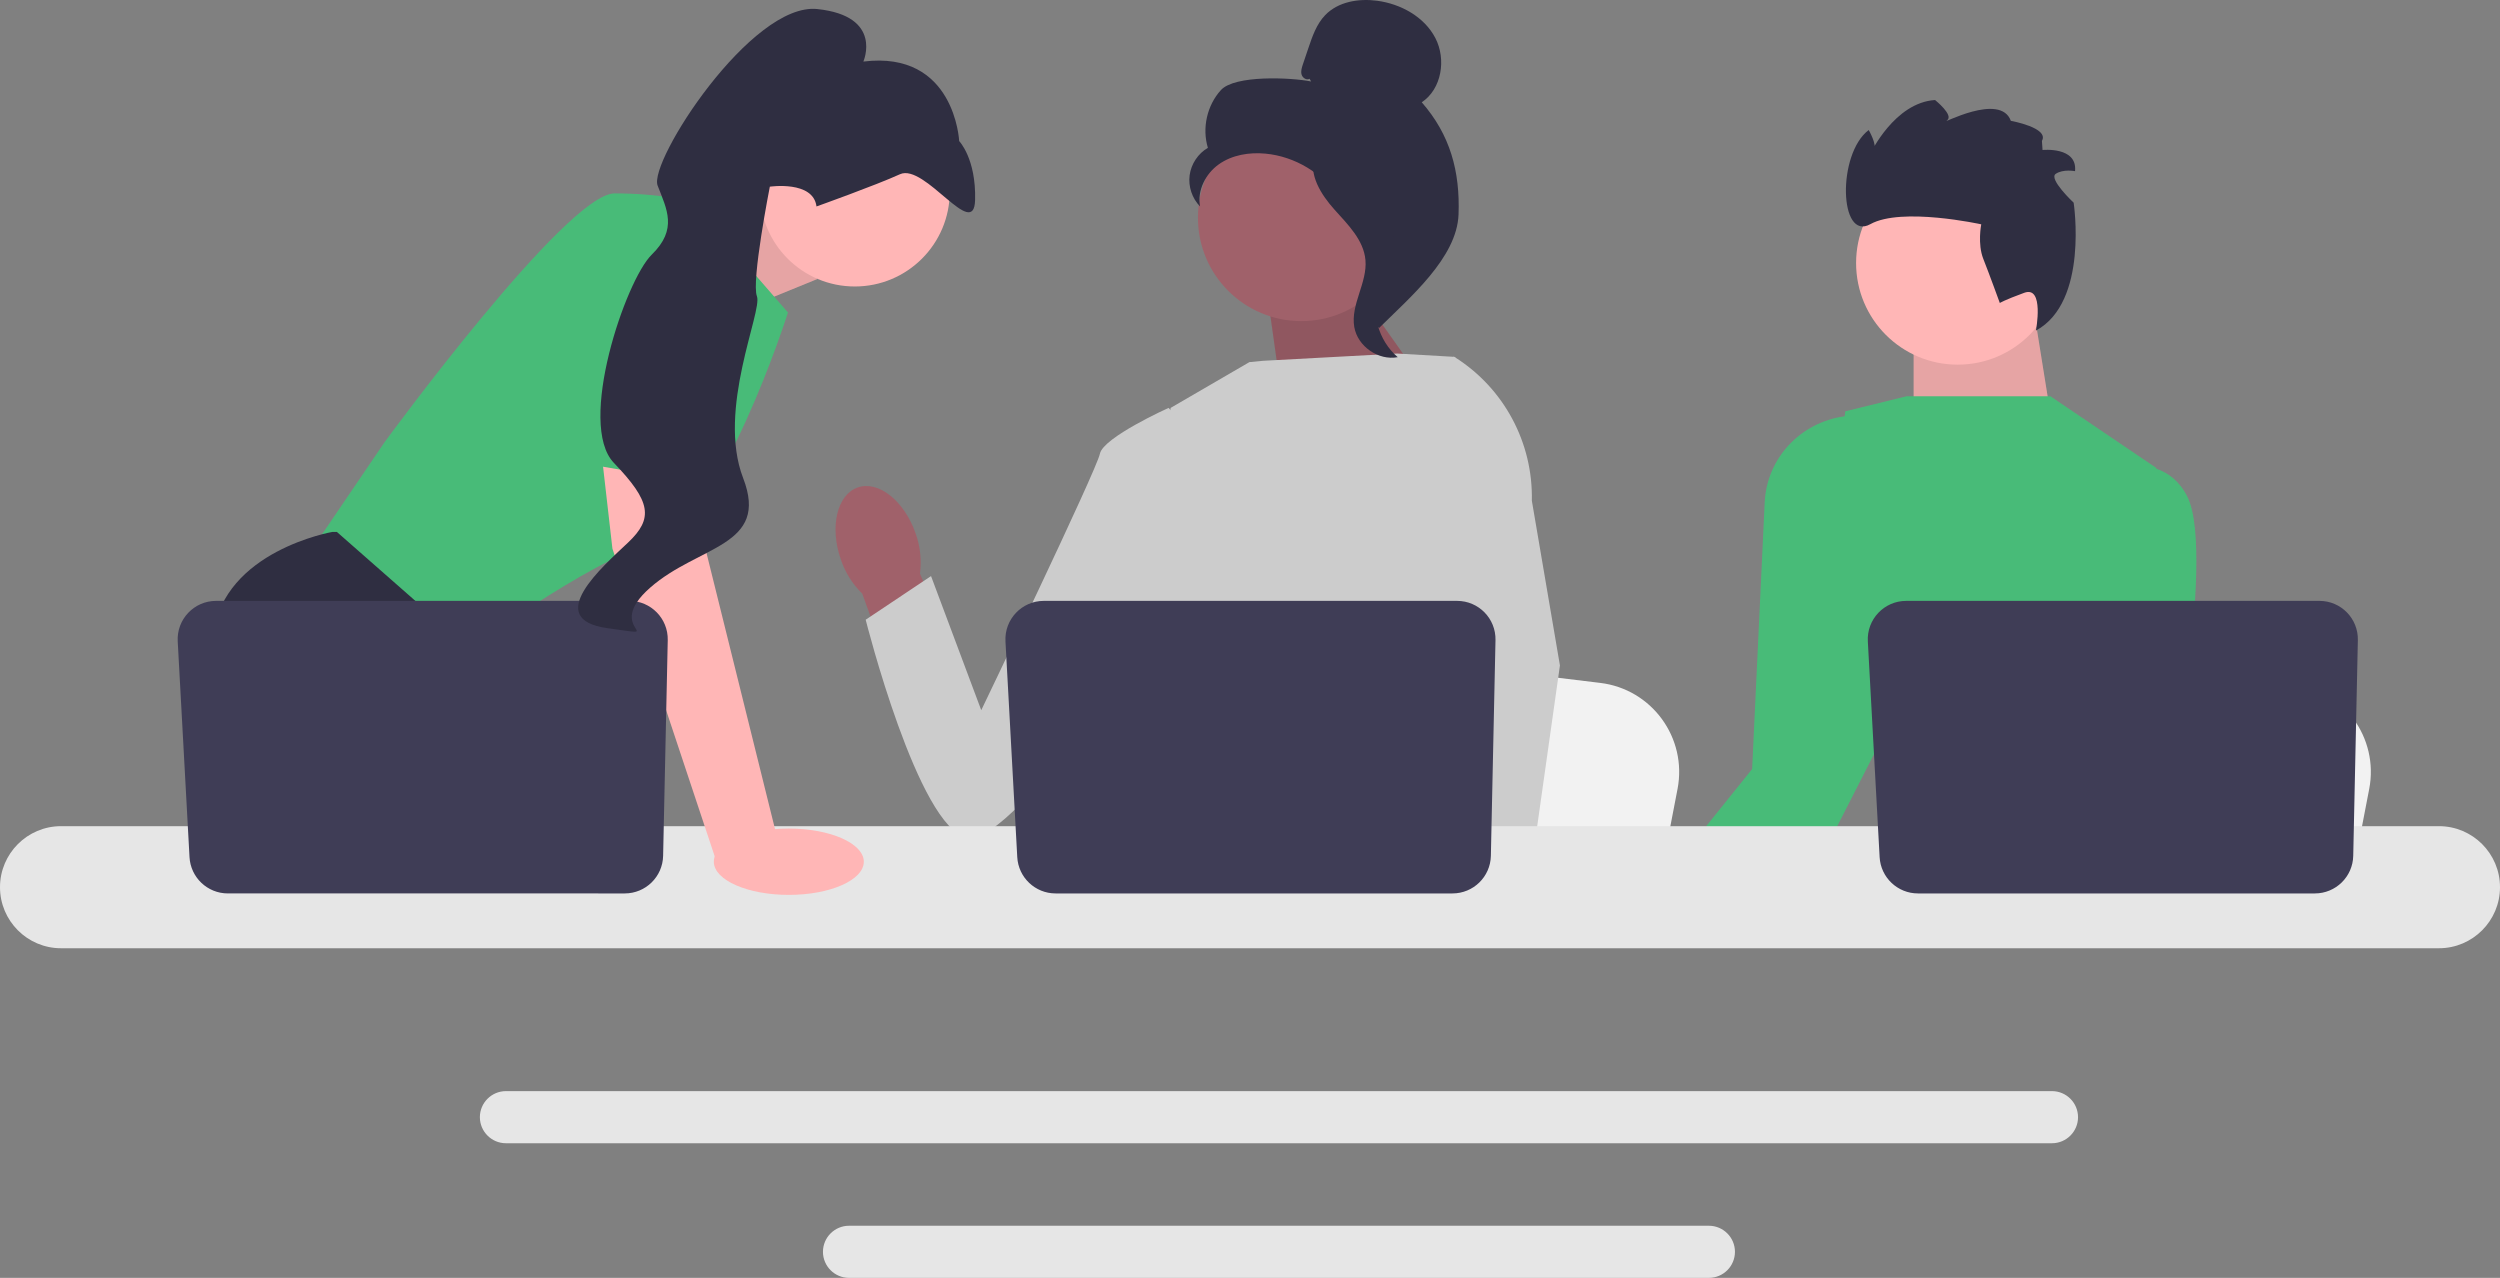 <svg xmlns="http://www.w3.org/2000/svg" width="866.805" height="443.064" viewBox="0 0 866.805 443.064" xmlns:xlink="http://www.w3.org/1999/xlink"><rect x="0" y="0" width="866.805" height="443.064" fill="#808080" stroke="none"/><path d="M711.465,396.386H175.418c-4.982,0-9.035-4.053-9.035-9.035s4.053-9.035,9.035-9.035H711.465c4.982,0,9.035,4.053,9.035,9.035s-4.053,9.035-9.035,9.035Z" fill="#e6e6e6"/><path d="M592.511,443.064H294.372c-4.982,0-9.035-4.053-9.035-9.035s4.053-9.035,9.035-9.035h298.139c4.982,0,9.035,4.053,9.035,9.035s-4.053,9.035-9.035,9.035Z" fill="#e6e6e6"/><polygon points="235.069 81.275 268.853 67.057 283.343 96.762 247.842 111.253 235.069 81.275" fill="#ffb6b6"/><polygon points="235.069 81.275 268.853 67.057 283.343 96.762 247.842 111.253 235.069 81.275" opacity=".1"/><path d="M239.872,69.955l33.328,38.4s-23.185,73.177-46.369,79.698-65.932,38.4-65.932,38.4l-53.615-34.777,26.083-38.4s63.034-86.218,79.698-86.218c16.664,0,26.807,2.898,26.807,2.898Z" fill="#48bb78"/><path d="M194.843,320.278H117.261l-4.905-6.557-20.026-26.771-4.608-6.158s-17.389-31.879-13.766-60.86c3.623-28.981,41.298-35.502,41.298-35.502h1.55l46.123,40.53-2.753,37.719,14.606,24.272,20.062,33.328Z" fill="#2f2e41"/><polygon points="133.15 320.278 112.356 320.278 112.356 289.486 133.15 320.278" fill="#2f2e41"/><polygon points="704.745 104.901 712.5 153.278 663.5 153.91 663.5 111.851 704.745 104.901" fill="#ffb6b6"/><polygon points="704.745 104.901 712.5 153.278 663.5 153.91 663.5 111.851 704.745 104.901" opacity=".1"/><path d="M821.461,273.532l-2.587,13.418-6.419,33.328h-128.958c1.007-7.47,2.384-18.222,3.854-29.829,.145-1.159,.297-2.326,.442-3.499,3.688-29.177,7.723-62.193,7.723-62.193l16.954,2.058,32.893,3.985,13.404,1.623,35.893,4.354c17.896,2.166,30.205,19.048,26.8,36.755Z" fill="#f2f2f2"/><path d="M581.644,273.532l-2.587,13.418-6.419,33.328h-128.958c1.007-7.47,2.384-18.222,3.854-29.829,.145-1.159,.297-2.326,.442-3.499,3.688-29.177,7.723-62.193,7.723-62.193l16.954,2.058,32.893,3.985,13.404,1.623,35.893,4.354c17.896,2.166,30.205,19.048,26.8,36.755Z" fill="#f2f2f2"/><path d="M764.144,320.278h-69.945c1.065-1.253,1.666-1.978,1.666-1.978l20.968-3.463,43.203-7.129s1.971,5.093,4.108,12.571Z" fill="#2f2e41"/><path d="M667.92,320.278h-105.628c1.051-2.087,2.137-4.181,3.253-6.267,1.493-2.789,3.086-5.274,4.775-7.484,1.123-1.471,2.282-2.818,3.478-4.05,3.514-3.615,7.339-6.245,11.368-8.049,14.382-6.47,31.328-2.507,45.761,3.941,5.419,2.42,10.484,5.188,14.925,7.883,7.825,4.753,13.73,9.288,16.244,11.303,.869,.688,1.333,1.087,1.333,1.087l4.492,1.637Z" fill="#2f2e41"/><polygon points="584.122 320.278 569.139 320.278 573.088 315.692 575.319 313.098 576.276 313.873 584.122 320.278" fill="#ffb6b6"/><path d="M769.259,320.278h-129.023l5.615-14.027,7.716-19.301,3.876-9.694-3.203-13.628s-1.579-1.116-3.985-3.123c-8.571-7.1-27.648-25.387-23.264-44.167,4.985-21.373,11.245-63.026,12.57-72.003,.167-1.123,.254-1.732,.254-1.732l18.62-4.565,.616-.152,2-.493h49.876l36.683,24.844-.007,.261-2.239,68.301-.956,29.22s-1.152,4.217-.877,10.766c.181,4.492,1.029,10.078,3.376,16.164,2.485,6.47,6.666,13.498,13.527,20.359,5.18,5.18,7.694,9.542,8.825,12.969Z" fill="#48bb78"/><path d="M758.768,232.422c-1.224,10.042-2.398,17.178-2.398,17.178l-12.839,21.185-9.795,16.164-16.903,27.887-2.478,4.094-1.768,1.348h-53.028l2.536-2.724,25.257-27.104,3.268-3.499,5.296-5.688,16.555-54.448,19.511-64.171s7.905-2.753,15.621-.145c4.057,1.369,8.071,4.224,10.832,9.759,5.282,10.564,2.71,40.776,.333,60.164Z" fill="#48bb78"/><path d="M665.486,230.669l-15.229,29.836-13.498,26.445-5.832,11.418-2.297,4.507-19.685,17.403h-44.573l7.347-9.129,2.731-3.405,10.716-13.317,6.013-7.477,16.323-20.301,4.354-92.462c.722-15.336,12.407-27.733,27.615-29.836,.033-.004,.063-.01,.091-.015,4.941-.993,12.795-1.282,18.874,4.594,.21,.196,.413,.406,.616,.623,1.022,1.08,1.985,2.347,2.869,3.833,.087,.145,.174,.297,.254,.449,.254,.464,.5,.971,.725,1.514,7.76,18.07,2.587,75.322,2.587,75.322Z" fill="#48bb78"/><polygon points="467.455 95.766 497.873 138.784 444.814 140.369 439.118 99.942 467.455 95.766" fill="#a0616a"/><polygon points="467.455 95.766 497.873 138.784 444.814 140.369 439.118 99.942 467.455 95.766" opacity=".1"/><path id="uuid-b14ece9b-aa3d-4fe4-9d8a-4500bc16dcc4-122" d="M317.446,184.896c-3.903-11.259-12.876-18.372-20.041-15.887-7.165,2.485-9.808,13.625-5.902,24.888,1.499,4.52,4.058,8.616,7.464,11.945l17.14,47.497,22.117-8.518-19.245-45.919c.615-4.724,.089-9.526-1.533-14.005Z" fill="#a0616a"/><path d="M523.347,162.977l-.042,43.841-4.079,16.193-8.39,33.306-6.108,30.633-4.55,22.822-1.623,8.151c-1.224,.819-2.442,1.601-3.659,2.355h-105.976c-6.021-3.615-9.39-6.427-9.39-6.427,0,0,1.666-1.565,3.572-4.079,3.217-4.246,7.108-11.201,4.724-17.845-.5-1.391-.63-3.086-.478-4.977,.971-12.476,14.056-33.574,14.056-33.574l-2.71-31.314-1.188-13.722,8.378-66.91,27.307-15.874,4.714-.456,46.536-2.514,19.234,1.108,.877,.239,18.794,39.045Z" fill="#ccc"/><g><polygon points="525.414 320.278 502.229 320.278 501.208 309.772 501.186 309.562 507.75 309.113 524.827 307.947 525.124 314.235 525.356 319.061 525.414 320.278" fill="#ffb6b6"/><path d="M531.121,173.576l9.739,57.143-7.948,56.23-1.239,8.752-2.188,15.454-.674,4.753,.022,.514,.167,3.855h-27.532l-1.014-10.506-.087-.942-2.072-21.518-.036-.362-4.398-45.63,8.622-32.98,.638-2.427v-.007l3.751-56.469-2.905-25.663-.029-.239c.058,.036,.109,.073,.167,.109,.152,.094,.304,.188,.449,.29,16.925,10.737,27.01,29.575,26.568,49.644Z" fill="#ccc"/></g><path d="M415.748,152.379l-10.587-10.951s-22.664,10.218-23.794,15.886c-1.13,5.669-41.146,88.926-41.146,88.926l-17.41-46.499-22.662,15.13s18.184,72.192,35.19,75.581c17.006,3.389,74.002-85.446,74.002-85.446l6.408-52.628Z" fill="#ccc"/><circle cx="678.776" cy="91.206" r="35.227" fill="#ffb6b6"/><path d="M693.383,105.055s-3.652-10.061-5.722-15.282c-2.071-5.221-.72-11.996-.72-11.996,0,0-27.633-6.099-38.454-.054-10.821,6.046-11.549-24.362-.566-32.638,0,0,2.941,5.111,1.8,6.581l-1.141,1.47s8.311-17.576,22.345-18.456c0,0,6.652,5.308,4.145,7.059-2.507,1.752,18.483-9.904,22.134,.158,0,0,13.384,2.384,10.776,6.956l.22,3.155s12.13-1.259,11.265,7.336c0,0-4.08-.813-6.69,.929-2.61,1.743,6.208,10.005,6.208,10.005,0,0,5.3,34.43-13.08,44.343,0,0,2.981-15.669-4.034-13.107-7.016,2.561-8.484,3.542-8.484,3.542Z" fill="#2f2e41"/><path d="M845.641,328.778H21.164c-11.67,0-21.164-9.494-21.164-21.164s9.494-21.164,21.164-21.164H845.641c11.67,0,21.164,9.494,21.164,21.164s-9.494,21.164-21.164,21.164Z" fill="#e6e6e6"/><path d="M518.522,221.94l-1.603,74.802c-.155,7.241-6.07,13.03-13.312,13.03h-137.603c-7.071,0-12.91-5.528-13.296-12.589l-4.089-74.802c-.417-7.628,5.656-14.042,13.296-14.042h143.295c7.466,0,13.472,6.137,13.312,13.601Z" fill="#3f3d56"/><path d="M817.522,221.94l-1.603,74.802c-.155,7.241-6.07,13.03-13.312,13.03h-137.603c-7.071,0-12.91-5.528-13.296-12.589l-4.089-74.802c-.417-7.628,5.656-14.042,13.296-14.042h143.295c7.466,0,13.472,6.137,13.312,13.601Z" fill="#3f3d56"/><circle cx="296.385" cy="66.41" r="32.922" fill="#ffb6b6"/><polygon points="241.321 152.551 244.944 191.675 269.578 290.935 248.296 298.394 212.34 190.226 207.374 146.755 241.321 152.551" fill="#ffb6b6"/><path d="M231.522,221.94l-1.603,74.802c-.155,7.241-6.07,13.03-13.312,13.03H79.004c-7.071,0-12.91-5.528-13.296-12.589l-4.089-74.802c-.417-7.628,5.656-14.042,13.296-14.042H218.21c7.466,0,13.472,6.137,13.312,13.601Z" fill="#3f3d56"/><ellipse cx="273.5" cy="298.778" rx="26" ry="11.5" fill="#ffb6b6"/><path d="M190.242,158.532l14.853-79.158s41.298-5.796,42.747,7.97-1.035,81.042-1.035,81.042l-56.564-9.853Z" fill="#48bb78"/><path d="M283.095,71.586s20.365-7.268,28.956-11.179c8.591-3.911,25.657,23.366,26.037,8.96,.38-14.406-5.518-20.447-5.518-20.447,0,0-1.473-31.515-33.223-27.575,0,0,6.984-15.767-15.941-18.205-22.925-2.438-58.589,52.921-55.395,61.194,3.194,8.273,7.023,15.113-2.039,23.959-9.062,8.846-26.03,58.769-13.12,72.203,12.91,13.434,13.758,19.264,4.912,27.621-8.846,8.358-29.754,26.53-7.147,29.685,22.607,3.155-2.068,.799,14.786-14.026,16.854-14.825,41.447-14.219,32.265-38.005-9.183-23.785,6.771-57.869,4.775-63.04-1.996-5.171,4.473-38.005,4.473-38.005,0,0,15.055-2.212,16.181,6.86Z" fill="#2f2e41"/><g><circle cx="451.191" cy="75.499" r="35.838" fill="#a0616a"/><path d="M454.051,27.317c-1.037,.605-2.426-.311-2.759-1.464-.333-1.154,.055-2.379,.439-3.516l1.934-5.727c1.371-4.062,2.827-8.266,5.797-11.357,4.483-4.666,11.607-5.853,18.02-4.993,8.236,1.104,16.362,5.564,20.191,12.939,3.829,7.375,2.199,17.665-4.72,22.266,9.862,11.303,13.3,23.901,12.757,38.892-.543,14.991-16.879,28.788-27.533,39.348-2.379-1.442-4.542-8.201-3.234-10.656,1.308-2.455-.566-5.3,1.054-7.561,1.62-2.262,2.976,1.34,1.338-.909-1.034-1.419,3.001-4.684,1.464-5.533-7.432-4.108-9.903-13.371-14.571-20.465-5.63-8.556-15.265-14.35-25.462-15.312-5.617-.53-11.55,.43-16.154,3.691-4.604,3.261-7.585,9.089-6.517,14.629-2.765-2.808-4.141-6.922-3.622-10.828,.519-3.906,2.922-7.518,6.325-9.506-2.069-6.841-.297-14.711,4.505-20.005,4.802-5.294,24.28-4.392,31.291-2.999l-.542-.93Z" fill="#2f2e41"/><path d="M455.14,53.475c9.285,1.002,15.989,9.045,21.65,16.473,3.263,4.281,6.681,9.009,6.599,14.391-.083,5.441-3.721,10.109-5.46,15.265-2.842,8.429-.072,18.457,6.693,24.233-6.685,1.269-13.911-3.744-15.065-10.449-1.343-7.806,4.574-15.34,3.873-23.23-.617-6.951-6.095-12.301-10.752-17.498-4.657-5.197-9.03-12.094-6.888-18.735l-.65-.45Z" fill="#2f2e41"/></g></svg>